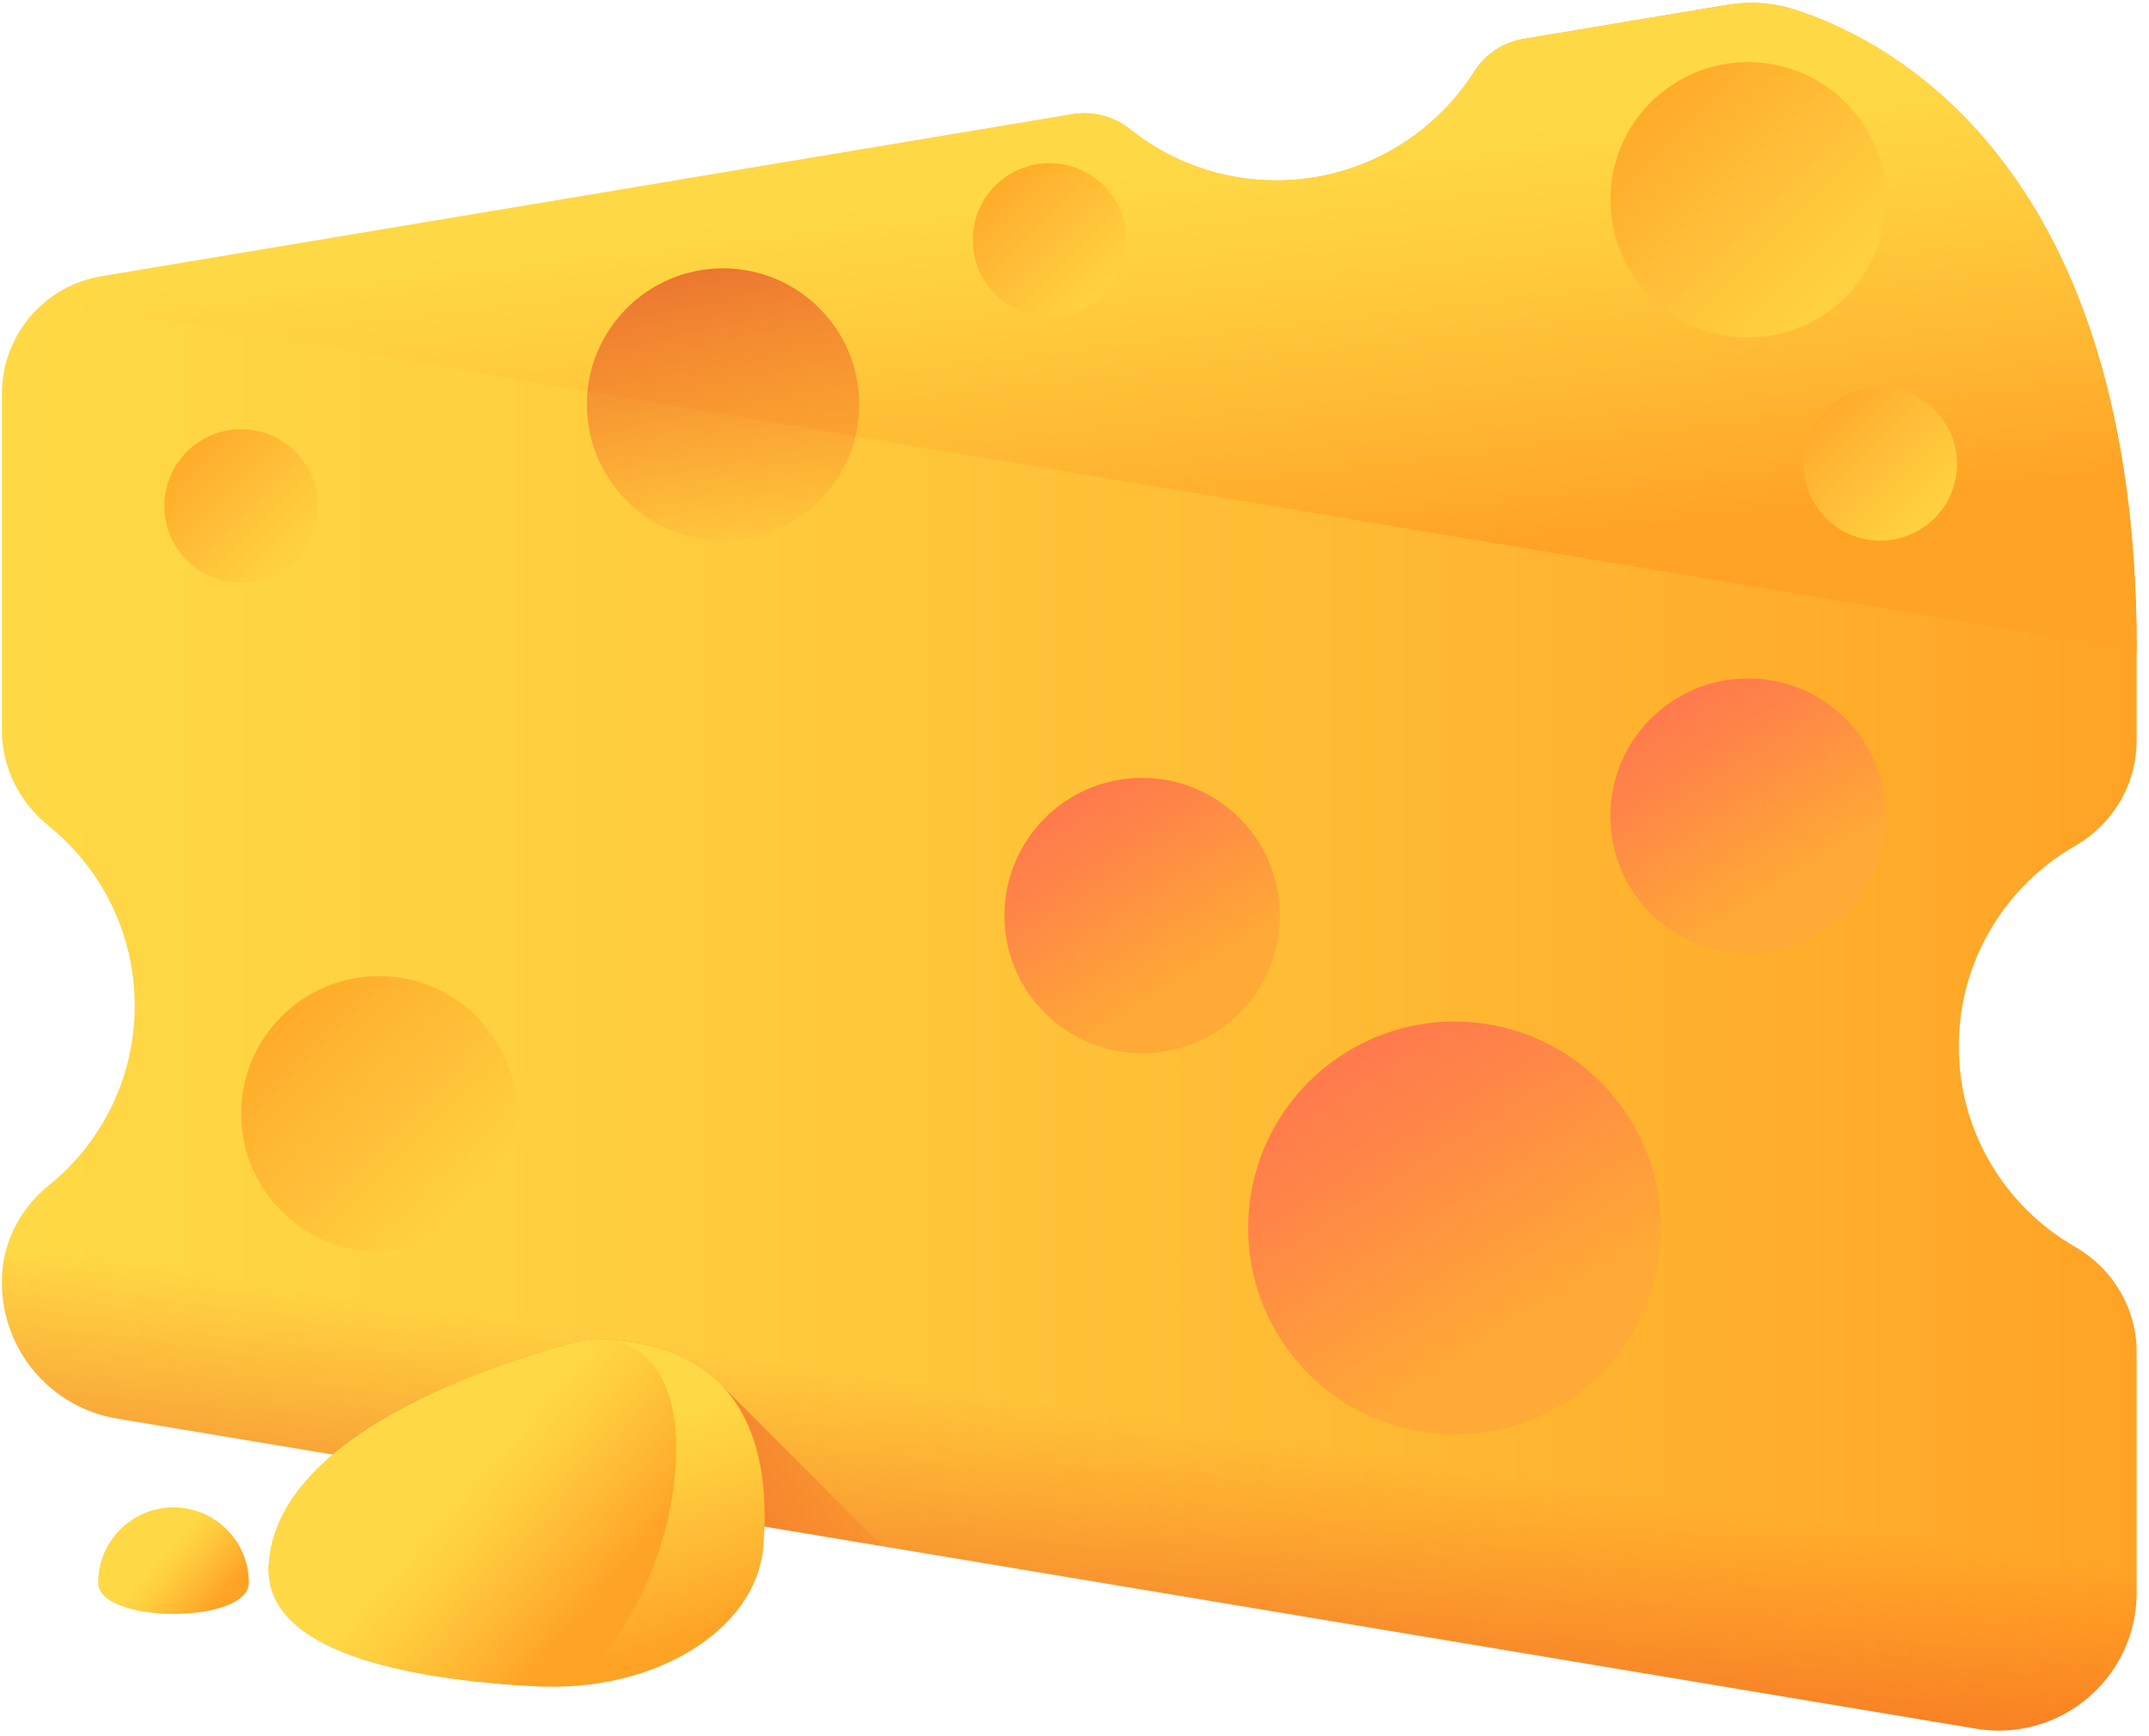 <svg width="151" height="122" viewBox="0 0 151 122" fill="none" xmlns="http://www.w3.org/2000/svg">
<path d="M145.8 59.455C148.462 57.928 150.132 55.123 150.132 52.055V45.613C150.132 11.934 133.094 2.961 126.221 0.712C124.652 0.197 122.985 0.071 121.353 0.342L107.086 2.725C105.654 2.964 104.377 3.787 103.599 5.013C100.677 9.619 95.534 12.678 89.674 12.678C85.784 12.678 82.21 11.329 79.392 9.074C78.252 8.162 76.773 7.789 75.333 8.029L7.116 19.425C3.086 20.097 0.133 23.585 0.133 27.674V51.339C0.133 53.964 1.38 56.401 3.423 58.05C7.107 61.024 9.464 65.577 9.464 70.684C9.464 75.788 7.107 80.341 3.423 83.315C1.38 84.964 0.133 87.401 0.133 90.026V90.144C0.133 94.879 3.554 98.921 8.225 99.7L138.851 121.492C144.757 122.474 150.132 117.921 150.132 111.932V95.023C150.132 91.954 148.462 89.15 145.8 87.623C140.922 84.824 137.636 79.564 137.636 73.539C137.636 67.514 140.922 62.254 145.8 59.455Z" fill="url(#paint0_linear_343_7879)"/>
<path d="M126.223 0.71C124.653 0.196 122.984 0.072 121.354 0.344L107.086 2.727C105.654 2.966 104.377 3.788 103.599 5.014C100.676 9.62 95.534 12.678 89.674 12.678C85.784 12.678 82.212 11.329 79.393 9.075C78.253 8.163 76.775 7.79 75.335 8.031L7.118 19.425C5.68 19.665 4.384 20.268 3.306 21.123L150.133 45.739V45.614C150.133 11.933 133.096 2.96 126.223 0.71Z" fill="url(#paint1_linear_343_7879)"/>
<path d="M102.208 100.808C110.219 100.808 116.714 94.314 116.714 86.302C116.714 78.291 110.219 71.797 102.208 71.797C94.197 71.797 87.703 78.291 87.703 86.302C87.703 94.314 94.197 100.808 102.208 100.808Z" fill="url(#paint2_linear_343_7879)"/>
<path d="M50.807 37.999C56.092 37.999 60.377 33.714 60.377 28.429C60.377 23.144 56.092 18.859 50.807 18.859C45.522 18.859 41.237 23.144 41.237 28.429C41.237 33.714 45.522 37.999 50.807 37.999Z" fill="url(#paint3_linear_343_7879)"/>
<path d="M80.254 74.025C85.598 74.025 89.931 69.693 89.931 64.348C89.931 59.003 85.598 54.671 80.254 54.671C74.909 54.671 70.576 59.003 70.576 64.348C70.576 69.693 74.909 74.025 80.254 74.025Z" fill="url(#paint4_linear_343_7879)"/>
<path d="M122.831 67.034C128.175 67.034 132.508 62.701 132.508 57.356C132.508 52.012 128.175 47.679 122.831 47.679C117.486 47.679 113.153 52.012 113.153 57.356C113.153 62.701 117.486 67.034 122.831 67.034Z" fill="url(#paint5_linear_343_7879)"/>
<path d="M26.624 87.954C31.968 87.954 36.301 83.621 36.301 78.277C36.301 72.932 31.968 68.6 26.624 68.6C21.279 68.6 16.946 72.932 16.946 78.277C16.946 83.621 21.279 87.954 26.624 87.954Z" fill="url(#paint6_linear_343_7879)"/>
<path d="M122.831 23.718C128.175 23.718 132.508 19.386 132.508 14.041C132.508 8.696 128.175 4.364 122.831 4.364C117.486 4.364 113.153 8.696 113.153 14.041C113.153 19.386 117.486 23.718 122.831 23.718Z" fill="url(#paint7_linear_343_7879)"/>
<path d="M73.749 22.261C76.73 22.261 79.146 19.845 79.146 16.864C79.146 13.883 76.73 11.467 73.749 11.467C70.769 11.467 68.353 13.883 68.353 16.864C68.353 19.845 70.769 22.261 73.749 22.261Z" fill="url(#paint8_linear_343_7879)"/>
<path d="M132.113 37.999C135.093 37.999 137.509 35.582 137.509 32.602C137.509 29.621 135.093 27.205 132.113 27.205C129.132 27.205 126.716 29.621 126.716 32.602C126.716 35.582 129.132 37.999 132.113 37.999Z" fill="url(#paint9_linear_343_7879)"/>
<path d="M16.947 40.964C19.927 40.964 22.343 38.548 22.343 35.567C22.343 32.587 19.927 30.17 16.947 30.17C13.966 30.17 11.55 32.587 11.55 35.567C11.55 38.548 13.966 40.964 16.947 40.964Z" fill="url(#paint10_linear_343_7879)"/>
<path d="M8 77.413C6.946 79.72 5.373 81.74 3.422 83.315C1.38 84.964 0.133 87.401 0.133 90.026V90.144C0.133 94.879 3.554 98.921 8.225 99.699L138.851 121.492C144.757 122.474 150.132 117.921 150.132 111.932V101.124L8 77.413Z" fill="url(#paint11_linear_343_7879)"/>
<path d="M40.751 94.276C38.19 94.918 29.005 97.465 23.381 102.228L62.019 108.674L50.693 97.348C48.919 95.501 46.217 94.263 42.196 94.125C41.709 94.109 41.223 94.158 40.751 94.276Z" fill="url(#paint12_linear_343_7879)"/>
<path d="M42.196 94.125C41.71 94.109 41.224 94.158 40.751 94.276C37.042 95.206 19.441 100.13 18.881 109.995C18.532 116.139 28.681 118.038 37.74 118.516C46.013 118.952 53.151 114.542 53.636 108.71C54.185 102.104 52.547 94.48 42.196 94.125Z" fill="url(#paint13_linear_343_7879)"/>
<path d="M42.196 94.125C41.71 94.109 41.224 94.158 40.751 94.276C37.042 95.206 19.441 100.13 18.881 109.995C18.532 116.139 28.681 118.038 37.74 118.516C46.013 118.952 52.547 94.48 42.196 94.125Z" fill="url(#paint14_linear_343_7879)"/>
<path d="M17.486 111.234C17.486 114.158 6.897 114.158 6.897 111.234C6.897 108.311 9.268 105.94 12.192 105.94C15.115 105.94 17.486 108.311 17.486 111.234Z" fill="url(#paint15_linear_343_7879)"/>
<defs>
<linearGradient id="paint0_linear_343_7879" x1="0.133" y1="60.914" x2="150.132" y2="60.914" gradientUnits="userSpaceOnUse">
<stop stop-color="#FFD945"/>
<stop offset="0.304" stop-color="#FFCD3E"/>
<stop offset="0.856" stop-color="#FFAD2B"/>
<stop offset="1" stop-color="#FFA325"/>
</linearGradient>
<linearGradient id="paint1_linear_343_7879" x1="74.534" y1="11.921" x2="77.941" y2="41.281" gradientUnits="userSpaceOnUse">
<stop stop-color="#FFD945"/>
<stop offset="0.304" stop-color="#FFCD3E"/>
<stop offset="0.856" stop-color="#FFAD2B"/>
<stop offset="1" stop-color="#FFA325"/>
</linearGradient>
<linearGradient id="paint2_linear_343_7879" x1="106.774" y1="93.489" x2="85.54" y2="60.066" gradientUnits="userSpaceOnUse">
<stop stop-color="#FFA936"/>
<stop offset="0.411" stop-color="#FF8548"/>
<stop offset="0.778" stop-color="#FF6C54"/>
<stop offset="1" stop-color="#FF6359"/>
</linearGradient>
<linearGradient id="paint3_linear_343_7879" x1="52.896" y1="38.815" x2="45.521" y2="2.157" gradientUnits="userSpaceOnUse">
<stop stop-color="#F82814" stop-opacity="0"/>
<stop offset="1" stop-color="#C0272D"/>
</linearGradient>
<linearGradient id="paint4_linear_343_7879" x1="83.299" y1="69.142" x2="69.133" y2="46.844" gradientUnits="userSpaceOnUse">
<stop stop-color="#FFA936"/>
<stop offset="0.411" stop-color="#FF8548"/>
<stop offset="0.778" stop-color="#FF6C54"/>
<stop offset="1" stop-color="#FF6359"/>
</linearGradient>
<linearGradient id="paint5_linear_343_7879" x1="125.877" y1="62.151" x2="111.71" y2="39.853" gradientUnits="userSpaceOnUse">
<stop stop-color="#FFA936"/>
<stop offset="0.411" stop-color="#FF8548"/>
<stop offset="0.778" stop-color="#FF6C54"/>
<stop offset="1" stop-color="#FF6359"/>
</linearGradient>
<linearGradient id="paint6_linear_343_7879" x1="37.343" y1="88.996" x2="17.485" y2="69.138" gradientUnits="userSpaceOnUse">
<stop stop-color="#FFD945"/>
<stop offset="0.304" stop-color="#FFCD3E"/>
<stop offset="0.856" stop-color="#FFAD2B"/>
<stop offset="1" stop-color="#FFA325"/>
</linearGradient>
<linearGradient id="paint7_linear_343_7879" x1="133.55" y1="24.76" x2="113.692" y2="4.902" gradientUnits="userSpaceOnUse">
<stop stop-color="#FFD945"/>
<stop offset="0.304" stop-color="#FFCD3E"/>
<stop offset="0.856" stop-color="#FFAD2B"/>
<stop offset="1" stop-color="#FFA325"/>
</linearGradient>
<linearGradient id="paint8_linear_343_7879" x1="79.727" y1="22.842" x2="68.653" y2="11.767" gradientUnits="userSpaceOnUse">
<stop stop-color="#FFD945"/>
<stop offset="0.304" stop-color="#FFCD3E"/>
<stop offset="0.856" stop-color="#FFAD2B"/>
<stop offset="1" stop-color="#FFA325"/>
</linearGradient>
<linearGradient id="paint9_linear_343_7879" x1="138.091" y1="38.58" x2="127.016" y2="27.505" gradientUnits="userSpaceOnUse">
<stop stop-color="#FFD945"/>
<stop offset="0.304" stop-color="#FFCD3E"/>
<stop offset="0.856" stop-color="#FFAD2B"/>
<stop offset="1" stop-color="#FFA325"/>
</linearGradient>
<linearGradient id="paint10_linear_343_7879" x1="22.924" y1="41.545" x2="11.85" y2="30.471" gradientUnits="userSpaceOnUse">
<stop stop-color="#FFD945"/>
<stop offset="0.304" stop-color="#FFCD3E"/>
<stop offset="0.856" stop-color="#FFAD2B"/>
<stop offset="1" stop-color="#FFA325"/>
</linearGradient>
<linearGradient id="paint11_linear_343_7879" x1="75.458" y1="98.907" x2="69.149" y2="140.265" gradientUnits="userSpaceOnUse">
<stop stop-color="#F82814" stop-opacity="0"/>
<stop offset="1" stop-color="#C0272D"/>
</linearGradient>
<linearGradient id="paint12_linear_343_7879" x1="56.207" y1="118.957" x2="22.025" y2="84.774" gradientUnits="userSpaceOnUse">
<stop stop-color="#F82814" stop-opacity="0"/>
<stop offset="1" stop-color="#C0272D"/>
</linearGradient>
<linearGradient id="paint13_linear_343_7879" x1="34.846" y1="102.83" x2="39.699" y2="117.829" gradientUnits="userSpaceOnUse">
<stop stop-color="#FFD945"/>
<stop offset="0.304" stop-color="#FFCD3E"/>
<stop offset="0.856" stop-color="#FFAD2B"/>
<stop offset="1" stop-color="#FFA325"/>
</linearGradient>
<linearGradient id="paint14_linear_343_7879" x1="32.284" y1="104.076" x2="41.892" y2="112.508" gradientUnits="userSpaceOnUse">
<stop stop-color="#FFD945"/>
<stop offset="0.304" stop-color="#FFCD3E"/>
<stop offset="0.856" stop-color="#FFAD2B"/>
<stop offset="1" stop-color="#FFA325"/>
</linearGradient>
<linearGradient id="paint15_linear_343_7879" x1="11.132" y1="109.386" x2="15.015" y2="112.794" gradientUnits="userSpaceOnUse">
<stop stop-color="#FFD945"/>
<stop offset="0.304" stop-color="#FFCD3E"/>
<stop offset="0.856" stop-color="#FFAD2B"/>
<stop offset="1" stop-color="#FFA325"/>
</linearGradient>
</defs>
</svg>
